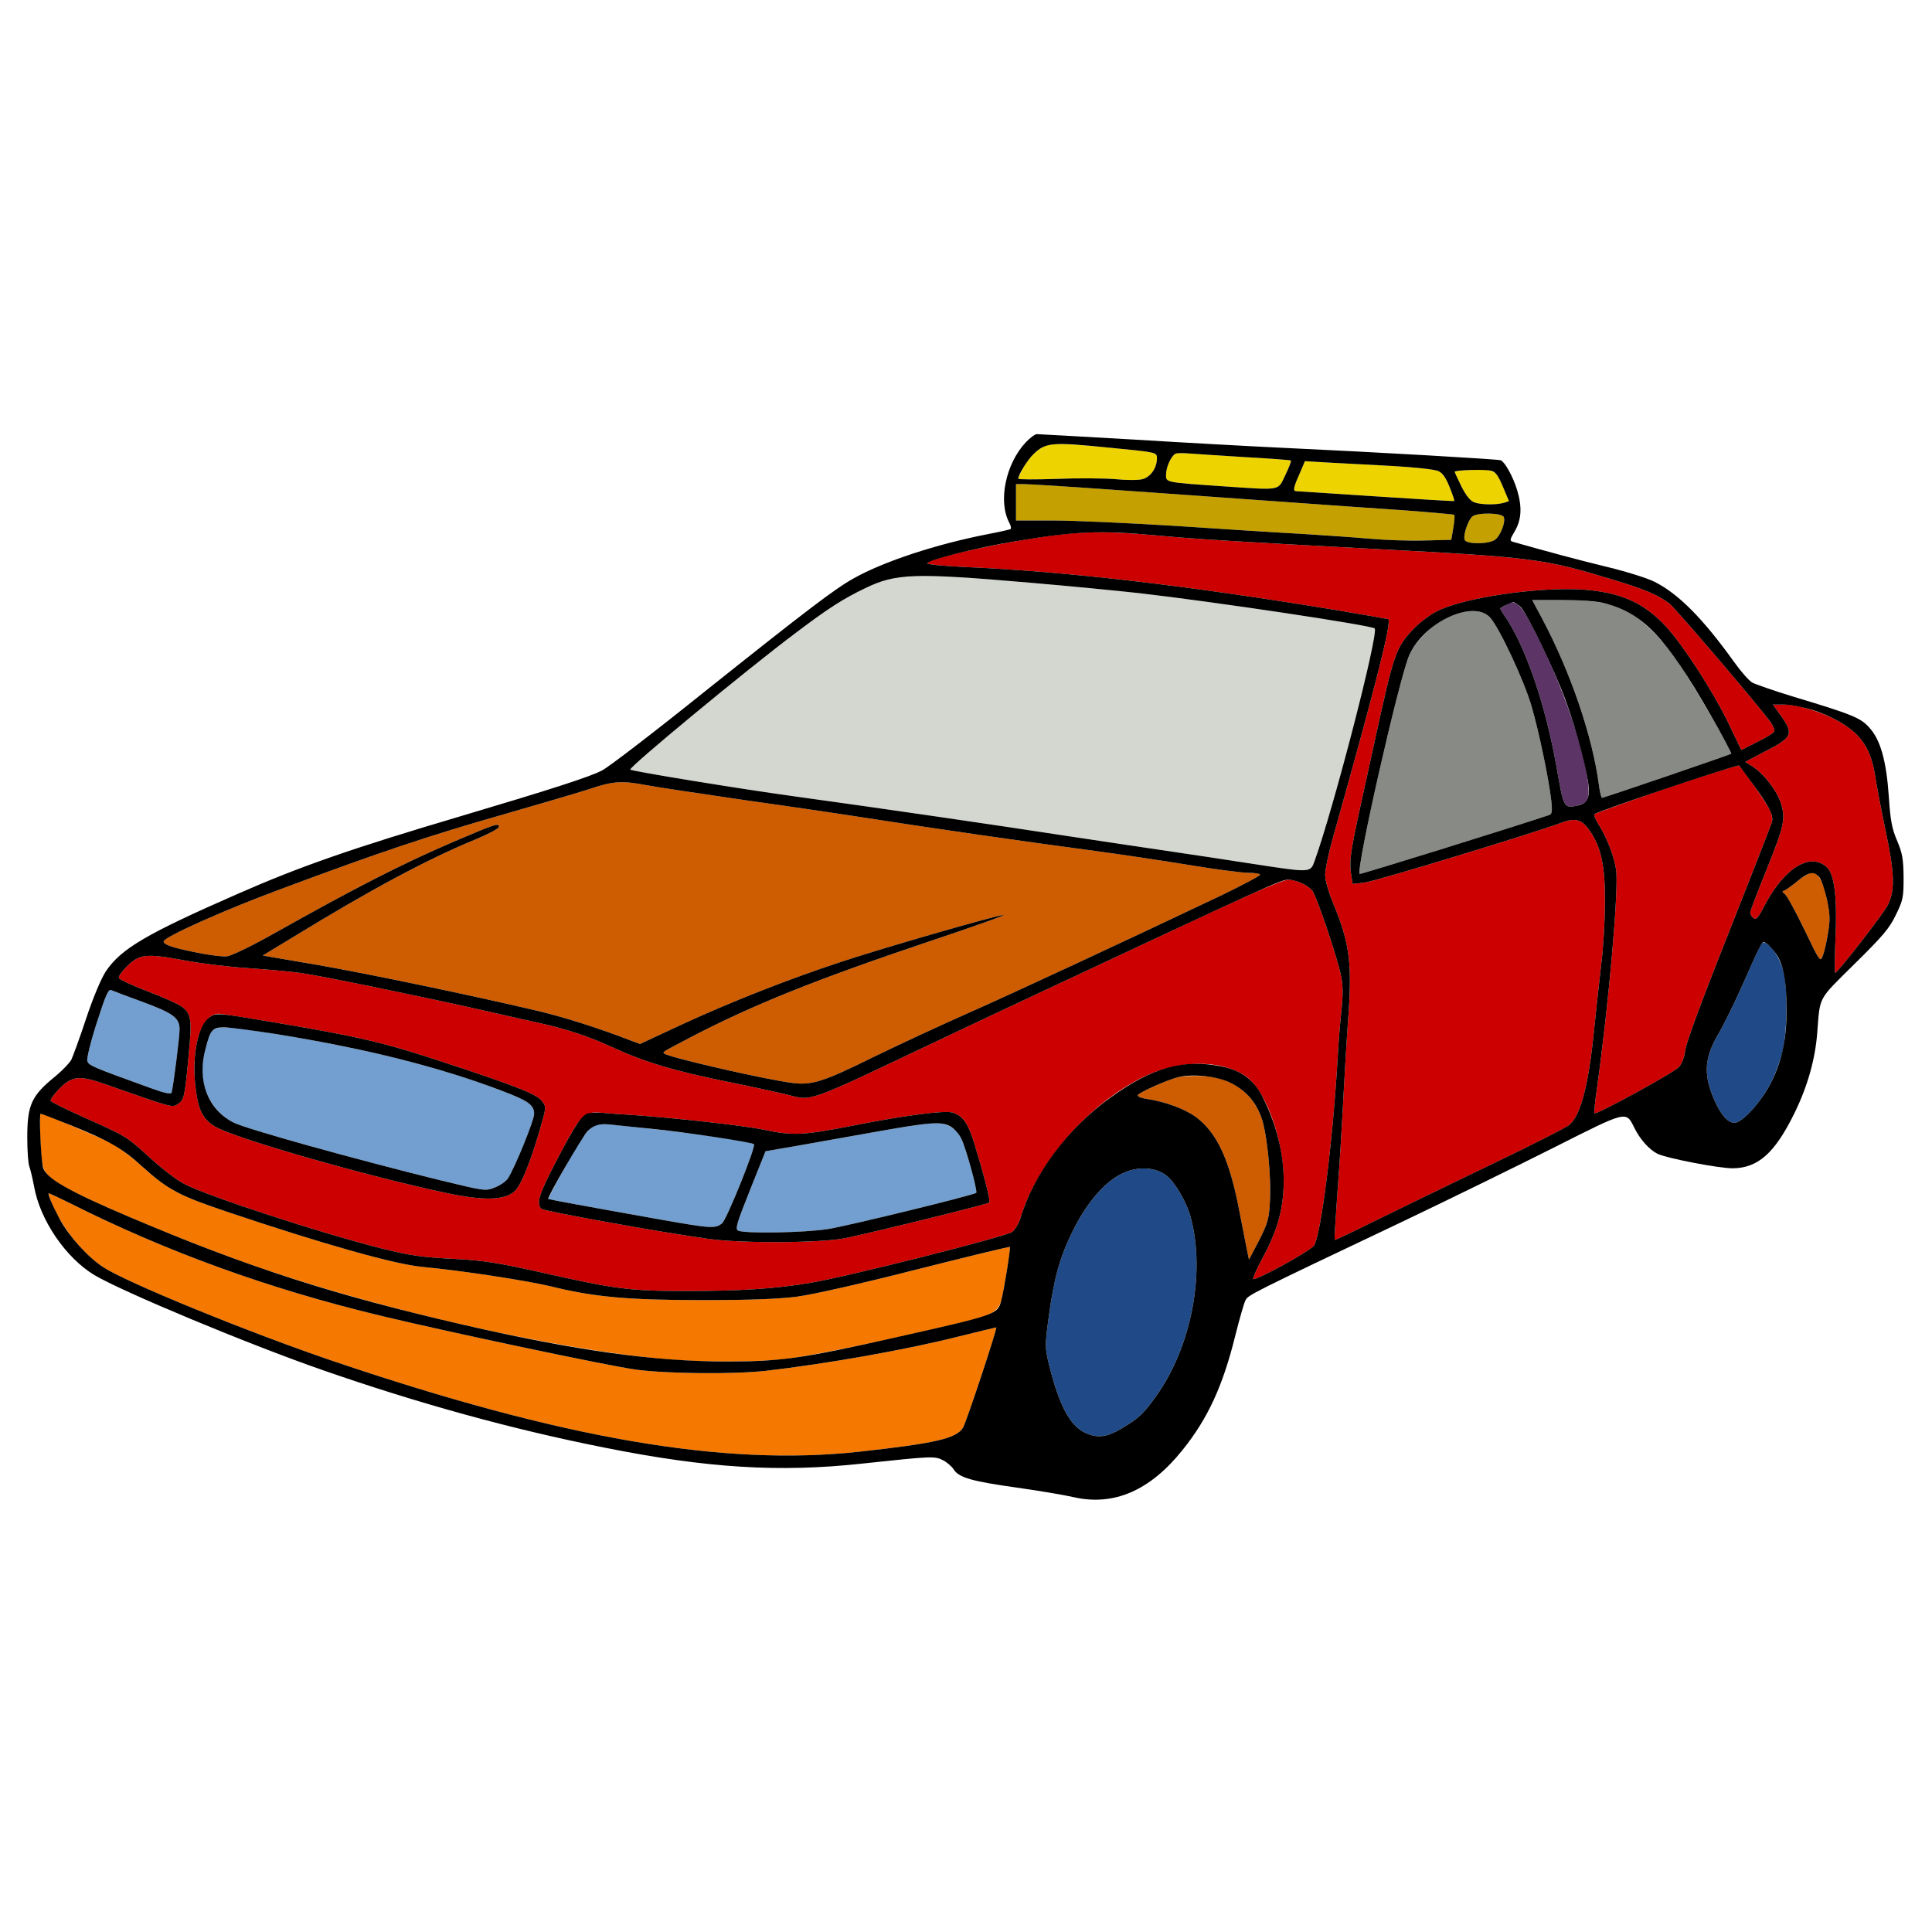 <?xml version="1.0" encoding="utf-8"?>
<!-- Generator: Adobe Illustrator 21.0.0, SVG Export Plug-In . SVG Version: 6.00 Build 0)  -->
<svg version="1.1" baseProfile="tiny"
	 id="svg58" inkscape:version="0.92.2 5c3e80d, 2017-08-06" sodipodi:docname="54.svg" xmlns:cc="http://creativecommons.org/ns#" xmlns:dc="http://purl.org/dc/elements/1.1/" xmlns:inkscape="http://www.inkscape.org/namespaces/inkscape" xmlns:rdf="http://www.w3.org/1999/02/22-rdf-syntax-ns#" xmlns:sodipodi="http://sodipodi.sourceforge.net/DTD/sodipodi-0.dtd" xmlns:svg="http://www.w3.org/2000/svg"
	 xmlns="http://www.w3.org/2000/svg" xmlns:xlink="http://www.w3.org/1999/xlink" x="0px" y="0px" viewBox="0 0 850 850"
	 xml:space="preserve">
<sodipodi:namedview  bordercolor="#666666" borderopacity="1" gridtolerance="10" guidetolerance="10" id="namedview60" inkscape:current-layer="svg58" inkscape:cx="1405.4436" inkscape:cy="642.81315" inkscape:pageopacity="0" inkscape:pageshadow="2" inkscape:window-height="978" inkscape:window-maximized="1" inkscape:window-width="1920" inkscape:window-x="0" inkscape:window-y="1" inkscape:zoom="0.41647059" objecttolerance="10" pagecolor="#ffffff" showgrid="false">
	</sodipodi:namedview>
<g id="g56" transform="translate(0,0) scale(1,1)">
	<path id="path4" fill="none" d="M0,0h425h425v425v425H425H0V425V0z M456.1,191c-2,0-7.8,6.6-10.6,12c-4.3,8.4-4.9,20.6-1.4,27.1
		c0.6,1.1,0.8,2.3,0.6,2.6c-0.3,0.3-4.9,1.3-10.1,2.3c-22.6,4.4-45.8,12-59.1,19.5c-8.4,4.7-21.1,14.4-66,50.2
		c-21.4,17.2-41.5,32.6-44.5,34.2c-5.2,2.8-22.3,8.3-62,20.1c-48,14.2-71,22.2-98.5,34.3c-40.2,17.6-51.2,24.1-57.9,34
		c-2.1,3.2-5.6,11.5-8.7,20.8c-2.8,8.5-5.8,16.6-6.5,18.1c-0.8,1.5-3.9,4.7-7,7.3C13.8,482.1,12,486,12,500.6
		c0,5.7,0.4,11.3,0.9,12.6s1.4,5.2,2.1,8.8c2.6,14.8,13.9,31.3,26.4,38.9c12.2,7.3,67.8,30.5,100.6,41.9
		c42.2,14.7,83.6,26.1,124,34.1c45,9,76.9,11,113.5,7c30.8-3.3,31.7-3.3,35.3-1.5c1.8,0.9,3.9,2.7,4.8,4.1c2.3,3.6,7.9,5.2,27.9,8
		c9.9,1.4,21.1,3.3,24.9,4.2c17.7,4,33.6-2.9,47.9-20.8c11.1-13.8,17.7-28.2,23.1-50c1.9-7.5,3.9-14.7,4.6-15.9
		c1.3-2.3,1.3-2.4,70-35c20.1-9.6,49.7-24.1,65.8-32.2c32.5-16.4,31.5-16.1,35.3-8.5c2.5,5,6.4,9.4,10.1,11.3
		c3.7,1.9,26.9,6.4,33.1,6.4c11.2-0.1,18.6-6.7,27.3-24.5c5.7-11.7,9-23.5,9.9-35c1.3-16.6,0.1-14.2,16.4-30.4
		c12.5-12.3,15.4-15.7,18.2-21.6c3.2-6.5,3.4-7.7,3.4-16.5c-0.1-8.1-0.5-10.5-2.8-16c-2.3-5.3-3-8.9-3.7-19.6
		c-1.1-15.8-3.7-25-8.6-30.3c-3.8-4.3-7.5-5.8-33.4-13.6c-8.5-2.6-16.6-5.4-18.1-6.2c-1.4-0.8-5-4.9-8-9.1
		c-13.7-19.1-24.4-29.9-34.9-35.2c-3.1-1.6-12.4-4.5-20.6-6.5c-12.1-2.9-27.3-7-41.7-11.1c-1.6-0.5-1.5-0.9,0.8-4.8
		c2.9-5,3.2-10.6,1-17.9c-1.8-6-5.4-12.4-7.2-13.2c-1.5-0.5-53.4-3.5-96.3-5.5c-12.9-0.6-42.2-2.2-65-3.6
		C476.2,192.1,456.9,191,456.1,191z"/>
	<path id="path6" fill="#EDD400" d="M488.5,197c20.7,2,20.5,2,20.5,4.7c0,4.1-2.7,8.1-6.3,9.1c-1.7,0.5-7.2,0.5-12.2,0
		c-4.9-0.4-16.5-0.5-25.7-0.1c-9.3,0.3-16.8,0.3-16.8-0.1s0.9-2.3,1.9-4.4c2.2-4.3,6.5-8.6,10.1-10.1
		C462.6,195,470.7,195.2,488.5,197z"/>
	<path id="path8" fill="#EDD400" d="M523,199.5c2.5,0.2,13.5,0.9,24.5,1.6c11,0.6,20.2,1.3,20.4,1.5c0.3,0.3-0.8,3.1-2.4,6.4
		c-3.4,7-1.4,6.7-26.7,5c-26.3-1.8-25.8-1.7-25.8-5.1c0-3.4,2.3-8.4,4.2-9.3C517.9,199.3,520.5,199.3,523,199.5z"/>
	<path id="path10" fill="#EDD400" d="M574.1,202.9l10.2,0.6c5.6,0.3,18.2,1,28.1,1.5c10.3,0.6,18.9,1.5,20.5,2.3
		c1.8,0.8,3.3,3,4.9,7.1c1.3,3.2,2.2,5.9,2,6c-0.2,0.2-15.6-0.8-34.3-2s-34.6-2.3-35.3-2.3c-1.5-0.1-1.1-1.8,2-8.7L574.1,202.9z"/>
	<path id="path12" fill="#EDD400" d="M661.2,214.1l2.7,6.4l-2.2,0.7c-3.4,1-10.3,0.9-13.1-0.2c-1.7-0.6-3.6-3-5.6-6.9
		c-1.6-3.3-3-6.3-3-6.5c0-0.3,3-0.6,6.8-0.8C657.4,206.3,658.1,206.7,661.2,214.1z"/>
	<path id="path14" fill="#C4A000" d="M447,213h3.8c2,0,19.7,1.1,39.2,2.5s51.3,3.6,70.5,5c19.3,1.4,44.9,3.2,57,4
		c12,0.9,22.1,1.8,22.3,2c0.3,0.3,0.1,2.8-0.4,5.7l-0.9,5.3l-12,0.3c-6.6,0.2-17.4-0.2-24-0.8c-6.6-0.6-19.9-1.5-29.5-2.1
		c-9.6-0.5-34.6-2.1-55.5-3.5c-20.9-1.3-45.3-2.4-54.2-2.4H447v-8V213z"/>
	<path id="path16" fill="#C4A000" d="M661.6,227.5c0.9,2.2-1.5,8.3-3.9,10c-2.9,2-12.6,2-13.3,0c-0.8-2,1.5-8.7,3.4-10.3
		C650.1,225.4,660.9,225.6,661.6,227.5z"/>
	<path id="path18" fill="#CC0000" d="M508,235.5c18.5,1.7,34.5,2.7,96.5,6c70.4,3.7,74.8,4.3,105.3,13.6
		c13.9,4.2,19.3,6.5,24.5,10.3c2.6,1.9,38.6,44.1,44.6,52.2c1.3,1.8,2,3.7,1.6,4.3c-0.3,0.7-3.7,2.7-7.5,4.6l-6.9,3.5l-5.9-12.3
		c-6.8-13.9-19.6-33.7-27.1-41.9c-9.7-10.6-20.1-15.2-36.6-16.4c-19.6-1.3-52.4,3.5-64,9.4c-3.4,1.6-8.2,5.3-10.8,8.1
		c-7.7,8.2-8.4,10.3-17.2,50.6c-1.3,6-4,18.4-6,27.4c-4.4,20.3-4.9,23.8-4.1,29.5l0.7,4.5l5.2-0.6c4.7-0.5,73.6-21.5,86.6-26.3
		c6.3-2.4,9.2-1.5,12.8,3.9c4.8,7.1,6.5,15.3,6.4,31.1c0,8-0.7,20.1-1.6,27c-0.8,6.9-2.2,19.7-3.1,28.5
		c-2.4,24.4-5.8,37.7-10.7,42.2c-1.2,1.2-17,9.2-35.2,17.9c-18.1,8.7-40.9,19.8-50.5,24.5c-9.6,4.8-17.6,8.6-17.8,8.4
		c-0.2-0.1,0.4-9.4,1.2-20.6c0.9-11.2,2-29.9,2.6-41.4c0.6-11.6,1.5-26.6,2-33.4c2-25.9,1-34.7-6.4-52.5c-2.1-5.1-3.6-10.3-3.6-12.7
		c0-2.2,1.5-9.5,3.4-16.2c18.8-66.9,25.9-94.8,24.4-96.3c-0.2-0.1-10-1.8-21.8-3.8c-67.3-11.1-119.6-17.2-165.7-19.2
		c-8.4-0.4-15.3-1.1-15.3-1.5c0-2.3,36.3-10.2,59-12.8C478.4,233.8,490.9,233.9,508,235.5z"/>
	<path id="path20" fill="#D3D7CF" d="M415,253.5c11.3,0.4,64,5,86.5,7.5c32.3,3.7,101.9,14.1,103.3,15.5c1.9,1.9-18,78.9-26.4,102.2
		c-1.9,5.3-1.5,5.3-27,1.4c-10.4-1.6-28.6-4.4-40.4-6.1c-11.8-1.7-31.4-4.7-43.5-6.5c-26.5-4.1-81.3-12.1-117-17
		c-24.9-3.4-72.5-11.2-73.2-11.9c-0.6-0.6,18.1-16.5,41.2-35.2c48.5-39.3,62.5-48,79.3-49.5C402.6,253.5,410.3,253.3,415,253.5z"/>
	<path id="path22" fill="#888A85" d="M674.1,264h13.2c13.9,0,21.5,1.3,28.7,5c5.7,2.9,14.8,11.7,21.2,20.6
		c5.7,8.1,25.2,41.3,24.5,42c-0.4,0.4-55.9,19.4-56.9,19.4c-0.3,0-0.9-2.4-1.3-5.3c-2.8-21.6-12.4-49.7-24.9-73.3L674.1,264z"/>
	<path id="path24" fill="#5C3566" d="M677.8,282.8c14.5,29.4,24.8,65.9,19.8,70.1c-0.8,0.7-3,1.5-5,1.8c-4.5,0.7-4.8-0.1-7.6-16.2
		c-4.9-28.3-14-54.7-23.2-67.8c-1.1-1.6-1.9-2.9-1.7-3.1c0.2-0.2,1.3-0.8,2.4-1.4C667.4,263.4,669.2,265.3,677.8,282.8z"/>
	<path id="path26" fill="#888A85" d="M655.6,271.7c4,4.4,15.1,28,18.3,39.3c3.2,11.1,7.5,31.6,8.6,41.3c0.5,4.3,0.3,5.8-0.7,6.2
		c-17,5.7-83.3,26.3-83.6,26c-1.8-1.7,17.4-86.2,21.8-96.2c2.7-6.1,9.4-12.8,16.3-16.3C644.5,267.9,652,267.8,655.6,271.7z"/>
	<path id="path28" fill="#CC0000" d="M780,310h5c7.2,0,20,4.4,27.2,9.4c7.7,5.2,11.2,11.5,12.9,22.6c0.6,4.1,2.7,14.9,4.6,24
		c3.8,18,4.1,25.7,0.9,32.1c-1.7,3.6-22.1,29.9-23.2,29.9c-0.3,0-0.2-6.4,0.1-14.3c0.9-18.8-0.4-29.4-4-32.4
		c-7.3-6.3-18.5,0.7-27,16.8c-3,5.8-3.9,6.8-5.1,5.8c-0.8-0.6-1.4-1.7-1.4-2.4c0-0.6,3.1-8.8,6.9-18.1c8.1-20.2,8.7-22.8,6.7-29.8
		c-1.7-5.6-7.8-13.5-12.9-16.6l-2.9-1.8l9.3-4.9c11.4-5.8,12.1-7.5,6.5-15.3L780,310z"/>
	<path id="path30" fill="#CC0000" d="M765.1,336.8c2,2.1,11.9,16.2,13.3,19.1c1.1,1.9,1.5,4.3,1.2,5.7c-0.4,1.4-8.9,23.2-19,48.7
		c-11.2,28.1-18.7,48.3-19.1,51.5c-0.4,3.3-1.5,6.2-2.9,7.7c-2.1,2.4-36.3,21.1-37.1,20.3c-0.2-0.2,0.2-4.9,1-10.3
		c5.4-38.6,9.8-89.1,8.5-97c-1-6.1-4.1-14.1-7.6-19.6c-1.4-2.2-2.3-4.4-1.9-4.7c0.4-0.4,14.7-5.5,31.8-11.4
		C750.5,341,764.8,336.5,765.1,336.8z"/>
	<path id="path32" fill="#CE5C00" d="M284.7,345.5c4.3,0.8,23.6,3.7,42.8,6.5c19.3,2.7,43.8,6.3,54.5,8c26.9,4.2,69,10.3,97,14
		c12.9,1.7,32.9,4.7,44.4,6.6c11.5,1.9,23.1,3.4,25.7,3.4s5,0.3,5.3,0.8c0.2,0.4-7.5,4.5-17.2,9.2c-42.1,20-91.3,42.9-111.2,51.7
		c-11.8,5.2-30.5,13.9-41.6,19.3c-21.8,10.8-27.1,12.5-35.4,11.5c-11.7-1.4-55.2-11.4-56.8-13c-0.7-0.7-1-0.5,10.8-6.7
		c27.5-14.4,55.5-25.7,105.5-42.5c20.4-6.8,35.2-12.1,33-11.8c-5.6,0.9-52.8,14.5-71.5,20.7c-22.8,7.5-48,17.4-69.5,27.3l-18.9,8.8
		l-4.6-1.7c-13.1-5.1-28.6-10-39.4-12.6c-27.3-6.5-74.5-16.4-97.5-20.4l-24.5-4.2l14-8.5c34-20.8,58.7-34,79.4-42.5
		c5.8-2.4,10.5-4.9,10.5-5.6c0-1.8-1.1-1.5-19.4,6.3c-22.9,9.8-44,20.6-80.1,40.9c-9.1,5.1-18.1,9.5-20,9.7
		c-1.9,0.3-8.2-0.5-13.9-1.7c-10.4-2.1-14.1-3.4-14.1-4.8c0-1.9,26.8-13.9,52-23.2c43.1-16.1,65-23.4,96.9-32.5
		c16.3-4.7,33.7-9.8,38.6-11.4C269.8,343.6,273.7,343.4,284.7,345.5z"/>
	<path id="path34" fill="#CE5C00" d="M797,384c3,0,5.1,3.6,6.8,11.8c1.4,6.8,1.4,9.1,0.4,15c-0.6,3.8-1.6,8.2-2.3,9.8
		c-1,2.8-1.3,2.5-8-11.5c-3.8-7.9-7.7-15-8.6-15.7c-1-0.7-1.3-1.4-0.8-1.4c0.6,0,3.2-1.8,5.9-4C793,385.8,796,384,797,384z"/>
	<path id="path36" fill="#CC0000" d="M566.8,387c3.1,0,8.3,2.3,10.4,4.6c1.9,2.2,11,29,12.8,37.7c0.9,4.3,0.9,8.5,0.1,16
		c-0.6,5.6-1.3,14.7-1.6,20.2c-2,35.9-7.4,78.4-10.4,82.5c-1.8,2.5-25.8,15.7-26.8,14.7c-0.2-0.3,1.5-4.3,4-8.9
		c5.9-10.8,8.6-19.3,9.3-29.2c1.5-19.3-6.8-44.5-16.7-51.2c-11-7.4-29.8-7.1-45.2,0.6c-24.3,12.1-46.6,37.8-53.8,62.1
		c-0.7,2.2-2.3,4.9-3.6,5.9c-2.5,2-73.3,19.9-88.8,22.4c-15.2,2.6-31,3.6-54,3.6c-25.6,0-31.6-0.8-64-8.1c-19.2-4.3-25.5-5.3-38-6
		c-15.7-0.8-20-1.5-33.7-4.9c-26.7-6.8-76.2-23-85.7-28.1c-3.4-1.7-10.2-7-15.2-11.6c-10.3-9.4-10.2-9.3-29.4-17.9
		c-7.6-3.4-14.1-6.6-14.2-7.1c-0.2-0.6,1.4-2.8,3.6-5.1c5.7-5.9,9-6.2,20.4-2.2c30.2,10.6,29.4,10.4,32,8.7c2.7-1.8,3-2.8,4.8-22.5
		c1.4-14.5,1-17.3-3.1-20.3c-1.4-1.1-8.1-4.1-14.9-6.7c-6.9-2.6-12.6-5.3-12.8-5.9c-0.3-0.7,1.4-3,3.5-5.1c5.5-5.5,8.7-5.8,25.2-2.7
		c7.4,1.4,20.5,3,29,3.5c8.5,0.6,18.7,1.5,22.5,2.1c8.7,1.2,49.5,9.6,76,15.5c11,2.5,23.8,5.4,28.5,6.4c13.2,3,21.6,5.8,33,11
		c14,6.4,26.4,10.1,50.4,15c11,2.2,22.7,4.8,26,5.6c10.9,2.9,7.8,4,66.1-23.7c16.5-7.8,37.4-17.7,46.5-21.9c63.9-30,81-38,92.5-43.1
		C558.7,389.7,565.5,387,566.8,387z M96.3,446c-7.5,0-12.2,13.9-10.4,31.2c1.1,10.8,3.1,15.1,8.8,18.5c8.9,5.2,66.4,21.7,101.8,29.2
		c16.7,3.5,25.6,3.2,30-0.9c2.8-2.6,6.9-12.8,11.1-27.3c2.8-9.7,2.8-9.7,0.8-12.3c-2.1-2.9-10.9-6.4-40.9-16.3
		c-28.6-9.5-39.2-12-78.7-18.6C107.5,447.6,97.3,446,96.3,446z M265,489.6c-8.4-0.7-9.3,0.2-20.4,21.5c-7.6,14.5-8.8,18.6-6.3,20.8
		c1.3,1,53.7,10.5,73.7,13.2c14.8,2,49.6,1.8,60-0.4c14-2.9,62.4-14.9,63.2-15.6c0.7-0.6-2-11.1-6.6-26.2c-2.7-8.7-5-12-9.4-13.4
		c-3.6-1.1-21.6,1.3-43.3,5.6c-22.4,4.4-26.9,4.7-40,1.9c-9.2-1.9-40.3-5.3-58.4-6.5C272.6,490.2,266.9,489.8,265,489.6z"/>
	<path id="path38" fill="#729FCF" d="M121.8,455c39.6,6.4,71.6,14.5,99,24.9c11.6,4.4,14.2,6.2,14.2,10.2c0,2.8-8.5,23.7-11.5,28.3
		c-0.9,1.4-3.6,3.2-5.9,4.1c-4.1,1.6-4.4,1.5-24.6-3.4c-37.3-9.2-84.7-22.4-90.2-25.2c-8.5-4.3-13.8-13.2-13.8-22.8
		c0-4.9,1.9-13.3,3.9-16.9C94.5,451.2,98.9,451.3,121.8,455z"/>
	<path id="path40" fill="#729FCF" d="M268,494.7c29.3,2.8,62.3,7.3,63.7,8.7c1,1-12,33.2-14,34.8c-3,2.4-4.8,2.3-26.9-1.6
		c-33.2-5.9-49.3-8.9-49.6-9.1c-0.1-0.1,3.1-6.2,7.2-13.6c7.8-14.2,11.2-18.6,14.8-19.1C264.5,494.6,266.6,494.6,268,494.7z"/>
	<path id="path42" fill="#729FCF" d="M410.8,494.1c5.7-0.1,9.8,2.1,12.1,6.8c2,3.8,7.3,23.2,6.6,23.9c-1,1-56.3,14.5-65,15.9
		c-10.7,1.7-37.2,2.1-39.8,0.7c-1.3-0.8-0.5-3.4,5.3-17.9l6.8-17l12.8-2.2c7.1-1.3,22.8-4,34.9-6.2S408.4,494.1,410.8,494.1z"/>
	<path id="path44" fill="#204A87" d="M777.2,415.1c3,1.6,6.7,8.1,7.8,13.8c1.5,7.8,1.2,24.5-0.5,32.6c-0.8,3.8-3.1,10.3-5.1,14.4
		c-4.2,8.5-12.8,18.1-16.3,18.1c-3.2,0-6.6-4.2-9.7-12c-3.9-10.1-3.3-17,2.5-26.9c2.4-4.1,7.2-13.8,10.6-21.5
		c3.4-7.8,6.8-15.3,7.5-16.8C775.1,414.6,775.6,414.3,777.2,415.1z"/>
	<path id="path46" fill="#729FCF" d="M48.9,435.6c0.9,0.4,7,2.7,13.6,5.1c13.8,5.1,16.5,7.1,16.5,12.2c0,3.5-2.8,25.4-3.5,27.8
		c-0.3,0.8-2.9,0.3-8.7-1.8c-26.6-9.6-27.7-10.1-28.4-12.1c-0.3-1.1,1.4-8.2,4.2-16.9C46.5,437.7,47.7,435.1,48.9,435.6z"/>
	<path id="path48" fill="#CE5C00" d="M528.7,473.4c12.8,0.5,22,6.9,26.2,18.1c2.5,6.6,4.5,26.5,3.8,37.3c-0.4,7.6-1,9.5-4.8,17
		l-4.4,8.4l-0.7-3.3c-0.4-1.9-1.9-9.7-3.4-17.4c-4.4-23.3-9.9-35.1-19.3-42.1c-4.8-3.5-13.4-6.7-21.4-7.9c-2.7-0.4-4.4-1.1-4.1-1.7
		c0.8-1.3,12.8-6.6,17.4-7.8C519.9,473.5,524.7,473.2,528.7,473.4z"/>
	<path id="path50" fill="#F57900" d="M17.9,490c1.4,0,25.6,10.2,31,13c3.3,1.8,9.6,6.5,14.1,10.6c11,9.9,16,12.5,36.8,19.5
		c42.1,14.2,74.4,23.3,86.2,24.3c17,1.6,45.3,5.9,56.6,8.6c19,4.7,34,6,67.1,6c20.4,0,32.7-0.5,40.8-1.5c6.9-0.9,28.2-5.7,52.5-11.9
		c22.5-5.7,41.1-10.2,41.3-10c0.4,0.4-2.5,18.6-3.8,23.6c-1.2,4.7-4.4,6.5-15.9,9.3c-40.5,9.5-67.3,15-80.1,16.5
		c-11.7,1.3-37.9,1.3-52.5-0.1c-47-4.2-120.8-20.8-175.5-39.4c-30.8-10.4-80.6-31.2-90.5-37.8c-7.4-4.9-7.6-5.3-8.3-20.5
		C17.5,494.6,17.6,490,17.9,490z"/>
	<path id="path52" fill="#204A87" d="M513.2,517.2c3.7,2.8,9,11.9,10.7,18.5c6.5,24.4,0.2,57.1-15.3,78.6c-5.4,7.6-7.5,9.6-15,14.1
		c-6.7,4-10.9,4.5-16.3,1.9c-6.6-3.1-11.3-12.1-15.6-29.2c-2-8.2-2-8.8-0.4-21c2.3-17.4,4.9-26.9,10.7-38.6
		c5.9-12,13.7-21.2,21.3-25C500.2,513,508.1,513.3,513.2,517.2z"/>
	<path id="path54" fill="#F57900" d="M21.5,525c0.3,0,4.2,1.9,8.8,4.1c43,21.7,88.2,38,137.3,49.8c31.7,7.6,100.5,22.1,112.3,23.7
		c14,1.8,42.5,2.1,57.1,0.5c26.7-3.1,61.6-9.2,85.2-15.2c8.6-2.1,15.9-3.9,16.1-3.9c0.7,0-13.2,41.8-14.6,44.1
		c-2.9,4.8-12.2,6.9-45.7,10.6c-59.6,6.5-130.5-5.7-231.5-39.9c-36-12.2-90.1-34.2-100.9-41.2c-9.3-6-19.2-18.5-23.5-29.9
		C21.5,526.2,21.3,525,21.5,525z"/>
	<path d="M456.1,191c0.8,0,20.1,1.1,42.9,2.4c22.8,1.4,52.1,3,65,3.6c42.9,2,94.8,5,96.3,5.5c1.8,0.8,5.4,7.2,7.2,13.2
		c2.2,7.3,1.9,12.9-1,17.9c-2.3,3.9-2.4,4.3-0.8,4.8c14.4,4.1,29.6,8.2,41.7,11.1c8.2,2,17.5,4.9,20.6,6.5
		c10.5,5.3,21.2,16.1,34.9,35.2c3,4.2,6.6,8.3,8,9.1c1.5,0.8,9.6,3.6,18.1,6.2c25.9,7.8,29.6,9.3,33.4,13.6
		c4.9,5.3,7.5,14.5,8.6,30.3c0.7,10.7,1.4,14.3,3.7,19.6c2.3,5.5,2.7,7.9,2.8,16c0,8.8-0.2,10-3.4,16.5c-2.8,5.9-5.7,9.3-18.2,21.6
		c-16.3,16.2-15.1,13.8-16.4,30.4c-0.9,11.5-4.2,23.3-9.9,35c-8.7,17.8-16.1,24.4-27.3,24.5c-6.2,0-29.4-4.5-33.1-6.4
		c-3.7-1.9-7.6-6.3-10.1-11.3c-3.8-7.6-2.8-7.9-35.3,8.5c-16.1,8.1-45.7,22.6-65.8,32.2c-68.7,32.6-68.7,32.7-70,35
		c-0.7,1.2-2.7,8.4-4.6,15.9c-5.4,21.8-12,36.2-23.1,50c-14.3,17.9-30.2,24.8-47.9,20.8c-3.8-0.9-15-2.8-24.9-4.2
		c-20-2.8-25.6-4.4-27.9-8c-0.9-1.4-3-3.2-4.8-4.1c-3.6-1.8-4.5-1.8-35.3,1.5c-36.6,4-68.5,2-113.5-7c-40.4-8-81.8-19.4-124-34.1
		c-32.8-11.4-88.4-34.6-100.6-41.9C28.9,553.3,17.6,536.8,15,522c-0.7-3.6-1.6-7.5-2.1-8.8s-0.9-6.9-0.9-12.6
		c0-14.6,1.8-18.5,12.4-27.1c3.1-2.6,6.2-5.8,7-7.3c0.7-1.5,3.7-9.6,6.5-18.1c3.1-9.3,6.6-17.6,8.7-20.8c6.7-9.9,17.7-16.4,57.9-34
		C132,381.2,155,373.2,203,359c39.7-11.8,56.8-17.3,62-20.1c3-1.6,23.1-17,44.5-34.2c44.9-35.8,57.6-45.5,66-50.2
		c13.3-7.5,36.5-15.1,59.1-19.5c5.2-1,9.8-2,10.1-2.3c0.2-0.3,0-1.5-0.6-2.6c-5.1-9.4-1.7-26,7.2-35.5
		C453.2,192.6,455.4,191,456.1,191z M454.7,199.8c-2.6,2.4-6.7,9.1-6.7,10.8c0,0.4,7.5,0.4,16.8,0.1c9.2-0.4,20.8-0.3,25.7,0.1
		c5,0.5,10.5,0.5,12.2,0c3.6-1,6.3-5,6.3-9.1c0-2.7,0.2-2.7-20.5-4.7C462.6,194.4,460.1,194.6,454.7,199.8z M523,199.5
		c-2.5-0.2-5.1-0.2-5.8,0.1c-1.9,0.9-4.2,5.9-4.2,9.3c0,3.4-0.5,3.3,25.8,5.1c25.3,1.7,23.3,2,26.7-5c1.6-3.3,2.7-6.1,2.4-6.4
		c-0.2-0.2-9.4-0.9-20.4-1.5C536.5,200.4,525.5,199.7,523,199.5z M584.3,203.5l-10.2-0.6l-1.9,4.5c-3.1,6.9-3.5,8.6-2,8.7
		c0.7,0,16.6,1.1,35.3,2.3s34.1,2.2,34.3,2c0.2-0.1-0.7-2.8-2-6c-1.6-4.1-3.1-6.3-4.9-7.1c-1.6-0.8-10.2-1.7-20.5-2.3
		C602.5,204.5,589.9,203.8,584.3,203.5z M656,207.1c-2.8-0.7-16-0.3-16,0.5c0,0.2,1.4,3.2,3,6.5c2,3.9,3.9,6.3,5.6,6.9
		c2.8,1.1,9.7,1.2,13.1,0.2l2.2-0.7l-2.7-6.4C659.1,209.1,657.9,207.5,656,207.1z M450.8,213H447v8v8h16.3c8.9,0,33.3,1.1,54.2,2.4
		c20.9,1.4,45.9,3,55.5,3.5c9.6,0.6,22.9,1.5,29.5,2.1c6.6,0.6,17.4,1,24,0.8l12-0.3l0.9-5.3c0.5-2.9,0.7-5.4,0.4-5.7
		c-0.2-0.2-10.3-1.1-22.3-2c-12.1-0.8-37.7-2.6-57-4c-19.2-1.4-51-3.6-70.5-5S452.8,213,450.8,213z M647.8,227.2
		c-1.9,1.6-4.2,8.3-3.4,10.3c0.7,2,10.4,2,13.3,0c2.4-1.7,4.8-7.8,3.9-10C660.9,225.6,650.1,225.4,647.8,227.2z M447,238.1
		c-17.5,2.9-39,8.3-39,9.8c0,0.4,6.9,1.1,15.3,1.5c46.1,2,98.4,8.1,165.7,19.2c11.8,2,21.6,3.7,21.8,3.8c1.5,1.5-5.6,29.4-24.4,96.3
		c-1.9,6.7-3.4,14-3.4,16.2c0,2.4,1.5,7.6,3.6,12.7c7.4,17.8,8.4,26.6,6.4,52.5c-0.5,6.8-1.4,21.8-2,33.4
		c-0.6,11.5-1.7,30.2-2.6,41.4c-0.8,11.2-1.4,20.5-1.2,20.6c0.2,0.2,8.2-3.6,17.8-8.4c9.6-4.7,32.4-15.8,50.5-24.5
		c18.2-8.7,34-16.7,35.2-17.9c4.9-4.5,8.3-17.8,10.7-42.2c0.9-8.8,2.3-21.6,3.1-28.5c0.9-6.9,1.6-19,1.6-27
		c0.1-15.8-1.6-24-6.4-31.1c-3.6-5.4-6.5-6.3-12.8-3.9c-13,4.8-81.9,25.8-86.6,26.3l-5.2,0.6l-0.7-4.5c-0.8-5.7-0.3-9.2,4.1-29.5
		c2-9,4.7-21.4,6-27.4c8.8-40.3,9.5-42.4,17.2-50.6c2.6-2.8,7.4-6.5,10.8-8.1c11.6-5.9,44.4-10.7,64-9.4
		c16.5,1.2,26.9,5.8,36.6,16.4c7.5,8.2,20.3,28,27.1,41.9l5.9,12.3l6.9-3.5c3.8-1.9,7.2-3.9,7.5-4.6c0.4-0.6-0.3-2.5-1.6-4.3
		c-6-8.1-42-50.3-44.6-52.2c-5.2-3.8-10.6-6.1-24.5-10.3c-30.5-9.3-34.9-9.9-105.3-13.6c-62-3.3-78-4.3-96.5-6
		C483.9,233.3,473.1,233.7,447,238.1z M380.6,258.8c-9.4,4.5-16.2,8.8-31.1,20.1c-21.3,16-73.1,58.8-72.2,59.7
		c0.7,0.7,48.3,8.5,73.2,11.9c35.7,4.9,90.5,12.9,117,17c12.1,1.8,31.7,4.8,43.5,6.5c11.8,1.7,30,4.5,40.4,6.1
		c25.5,3.9,25.1,3.9,27-1.4c8.4-23.3,28.3-100.3,26.4-102.2c-1.4-1.4-71-11.8-103.3-15.5c-9.9-1.1-31.5-3.2-48-4.6
		C402.6,252,394.2,252.2,380.6,258.8z M687.3,264h-13.2l4.5,8.4c12.5,23.6,22.1,51.7,24.9,73.3c0.4,2.9,1,5.3,1.3,5.3
		c1,0,56.5-19,56.9-19.4c0.2-0.2-3.9-8-9.2-17.2c-19.3-33.7-29.6-44.6-46.2-48.9C702.6,264.5,695.9,264,687.3,264z M665.8,265
		c-1.1,0.1-4.4,1.6-5.7,2.6c-0.2,0.2,0.6,1.5,1.7,3.1c9.2,13.1,18.3,39.5,23.2,67.8c2.8,16.1,3.1,16.9,7.6,16.2
		c5.1-0.8,6.4-2.3,6.4-7.2c0-5.8-5.1-25.6-10.2-39.4c-4.7-13-16.9-38.2-19.8-41.1C667.9,265.9,666.4,265,665.8,265z M620,288.3
		c-4.4,10-23.6,94.5-21.8,96.2c0.3,0.3,66.6-20.3,83.6-26c1-0.4,1.2-1.9,0.7-6.2c-1.1-9.7-5.4-30.2-8.6-41.3
		c-3.2-11.3-14.3-34.9-18.3-39.3C648.1,263.6,626.4,273.8,620,288.3z M785,310h-5l3.6,5c5.6,7.8,4.9,9.5-6.5,15.3l-9.3,4.9l2.9,1.8
		c5.1,3.1,11.2,11,12.9,16.6c2,7,1.4,9.6-6.7,29.8c-3.8,9.3-6.9,17.5-6.9,18.1c0,0.7,0.6,1.8,1.4,2.4c1.2,1,2.1,0,5.1-5.8
		c8.5-16.1,19.7-23.1,27-16.8c3.6,3,4.9,13.6,4,32.4c-0.3,7.9-0.4,14.3-0.1,14.3c1.1,0,21.5-26.3,23.2-29.9
		c3.2-6.4,2.9-14.1-0.9-32.1c-1.9-9.1-4-19.9-4.6-24c-1.7-11.1-5.2-17.4-12.9-22.6c-3.5-2.5-9.6-5.4-14.3-6.9
		C793.5,311.1,787.7,310,785,310z M765.1,336.8c-0.6-0.6-62.3,20.1-63.6,21.4c-0.4,0.3,0.5,2.5,1.9,4.7c3.5,5.5,6.6,13.5,7.6,19.6
		c1.3,7.9-3.1,58.4-8.5,97c-0.8,5.4-1.2,10.1-1,10.3c0.8,0.8,35-17.9,37.1-20.3c1.4-1.5,2.5-4.4,2.9-7.7c0.4-3.2,7.9-23.4,19.1-51.5
		c10.1-25.5,18.6-47.3,19-48.7c0.7-3-1.2-6.8-8.4-16.6C768.2,340.9,765.5,337.2,765.1,336.8z M259.5,347.1
		c-4.9,1.6-22.3,6.7-38.6,11.4c-31.9,9.1-53.8,16.4-96.9,32.5c-25.2,9.3-52,21.3-52,23.2c0,1.4,3.7,2.7,14.1,4.8
		c5.7,1.2,12,2,13.9,1.7c1.9-0.2,10.9-4.6,20-9.7c36.1-20.3,57.2-31.1,80.1-40.9c18.3-7.8,19.4-8.1,19.4-6.3c0,0.7-4.7,3.2-10.5,5.6
		c-20.7,8.5-45.4,21.7-79.4,42.5l-14,8.5l24.5,4.2c23,4,70.2,13.9,97.5,20.4c10.8,2.6,26.3,7.5,39.4,12.6l4.6,1.7l18.9-8.8
		c21.5-9.9,46.7-19.8,69.5-27.3c18.7-6.2,65.9-19.8,71.5-20.7c2.2-0.3-12.6,5-33,11.8c-50,16.8-78,28.1-105.5,42.5
		c-11.8,6.2-11.5,6-10.8,6.7c1.6,1.6,45.1,11.6,56.8,13c8.3,1,13.6-0.7,35.4-11.5c11.1-5.4,29.8-14.1,41.6-19.3
		c19.9-8.8,69.1-31.7,111.2-51.7c9.7-4.7,17.4-8.8,17.2-9.2c-0.3-0.5-2.7-0.8-5.3-0.8s-14.2-1.5-25.7-3.4
		c-11.5-1.9-31.5-4.9-44.4-6.6c-28-3.7-70.1-9.8-97-14c-10.7-1.7-35.2-5.3-54.5-8c-19.2-2.8-38.5-5.7-42.8-6.5
		C273.7,343.4,269.8,343.6,259.5,347.1z M790.4,388c-2.7,2.2-5.3,4-5.9,4c-0.5,0-0.2,0.7,0.8,1.4c0.9,0.7,4.8,7.8,8.6,15.7
		c6.7,14,7,14.3,8,11.5c0.7-1.6,1.7-6,2.3-9.8c1-5.9,1-8.2-0.4-15c-1-4.4-2.5-8.9-3.4-9.9C797.9,383.1,795.8,383.5,790.4,388z
		 M566.8,387c-3.2,0-11.2,3.7-107.8,49c-9.1,4.2-30,14.1-46.5,21.9c-58.3,27.7-55.2,26.6-66.1,23.7c-3.3-0.8-15-3.4-26-5.6
		c-24-4.9-36.4-8.6-50.4-15c-11.4-5.2-19.8-8-33-11c-4.7-1-17.5-3.9-28.5-6.4c-26.5-5.9-67.3-14.3-76-15.5c-3.8-0.6-14-1.5-22.5-2.1
		c-8.5-0.5-21.6-2.1-29-3.5c-16.5-3.1-19.7-2.8-25.2,2.7c-2.1,2.1-3.8,4.4-3.5,5.1c0.2,0.6,5.9,3.3,12.8,5.9
		c6.8,2.6,13.5,5.6,14.9,6.7c4.1,3,4.5,5.8,3.1,20.3c-1.8,19.7-2.1,20.7-4.8,22.5c-2.6,1.7-1.8,1.9-32-8.7
		c-11.4-4-14.7-3.7-20.4,2.2c-2.2,2.3-3.8,4.5-3.6,5.1c0.1,0.5,6.6,3.7,14.2,7.1c19.2,8.6,19.1,8.5,29.4,17.9
		c5,4.6,11.8,9.9,15.2,11.6c9.5,5.1,59,21.3,85.7,28.1c13.7,3.4,18,4.1,33.7,4.9c12.5,0.7,18.8,1.7,38,6c32.4,7.3,38.4,8.1,64,8.1
		c23,0,38.8-1,54-3.6c15.5-2.5,86.3-20.4,88.8-22.4c1.3-1,2.9-3.7,3.6-5.9c5.8-19.6,20.8-39.7,39.9-53.4
		c18.2-13.1,31.9-16.9,48.7-13.5c8.6,1.7,14.3,6,18.1,13.6c6.9,13.7,10,28.4,9,41.8c-0.7,9.9-3.4,18.4-9.3,29.2
		c-2.5,4.6-4.2,8.6-4,8.9c1,1,25-12.2,26.8-14.7c3-4.1,8.4-46.6,10.4-82.5c0.3-5.5,1-14.6,1.6-20.2c0.8-7.5,0.8-11.7-0.1-16
		c-1.8-8.7-10.9-35.5-12.8-37.7c-0.9-1-3.1-2.5-4.9-3.2C570.5,387.6,568,387,566.8,387z M777.2,415.1c-2.2-1.2-1.3-2.6-10.7,18.5
		c-3.4,7.7-8.2,17.4-10.6,21.5c-5.8,9.9-6.4,16.8-2.5,26.9c3.1,7.8,6.5,12,9.7,12c3.5,0,12.1-9.6,16.3-18.1
		c4.6-9.4,6.6-18.7,6.6-31.5c0-12.6-1.3-19.8-4.5-24.6C780.1,417.8,778.2,415.6,777.2,415.1z M48.9,435.6c-1.2-0.5-2.4,2.1-6.3,14.3
		c-2.8,8.7-4.5,15.8-4.2,16.9c0.7,2,1.8,2.5,28.4,12.1c5.8,2.1,8.4,2.6,8.7,1.8c0.7-2.4,3.5-24.3,3.5-27.8c0-5.1-2.7-7.1-16.5-12.2
		C55.9,438.3,49.8,436,48.9,435.6z M518,474c-4.6,1.2-16.6,6.5-17.4,7.8c-0.3,0.6,1.4,1.3,4.1,1.7c8,1.2,16.6,4.4,21.4,7.9
		c9.4,7,14.9,18.8,19.3,42.1c1.5,7.7,3,15.5,3.4,17.4l0.7,3.3l4.4-8.4c3.8-7.5,4.4-9.4,4.8-17c0.7-10.8-1.3-30.7-3.8-37.3
		c-2.6-7-7-11.9-13.5-15.1C535.3,473.4,524.5,472.3,518,474z M17.9,490c-0.8,0,0.1,19.5,1,23.5c1.1,4.7,10.7,10.3,38,21.9
		c52.2,22.2,89.9,34.3,147.6,47.6c49,11.2,83.3,16,115,16c24.2,0,33.3-1.3,74.6-10.6c44.5-10,44.8-10.1,46.4-16.2
		c1.3-5,4.2-23.2,3.8-23.6c-0.2-0.2-18.8,4.3-41.3,10c-24.3,6.2-45.6,11-52.5,11.9c-8.1,1-20.4,1.5-40.8,1.5
		c-33.1,0-48.1-1.3-67.1-6c-11.3-2.7-39.6-7-56.6-8.6c-11.8-1-44.1-10.1-86.2-24.3c-20.8-7-25.8-9.6-36.8-19.5
		c-9.2-8.4-14.9-11.7-32.3-18.7C24,492.2,18.2,490,17.9,490z M493.3,516.5c-7.6,3.8-15.4,13-21.3,25c-5.8,11.7-8.4,21.2-10.7,38.6
		c-1.6,12.2-1.6,12.8,0.4,21c4.3,17.1,9,26.1,15.6,29.2c5.4,2.6,9.6,2.1,16.3-1.9c7.5-4.5,9.6-6.5,15-14.1
		c15.5-21.5,21.8-54.2,15.3-78.6c-1.7-6.6-7-15.7-10.7-18.5C508.1,513.3,500.2,513,493.3,516.5z M21.5,525c-0.7,0,1.3,4.8,4.8,11.4
		c4,7.4,12.5,16.9,19.3,21.2c10.8,7,64.9,29,100.9,41.2c101,34.2,171.9,46.4,231.5,39.9c33.5-3.7,42.8-5.8,45.7-10.6
		c1.4-2.3,15.3-44.1,14.6-44.1c-0.2,0-7.5,1.8-16.1,3.9c-23.6,6-58.5,12.1-85.2,15.2c-14.6,1.6-43.1,1.3-57.1-0.5
		c-11.8-1.6-80.6-16.1-112.3-23.7c-49.1-11.8-94.3-28.1-137.3-49.8C25.7,526.9,21.8,525,21.5,525z"/>
	<path d="M118.8,449.5c39.5,6.6,50.1,9.1,78.7,18.6c30,9.9,38.8,13.4,40.9,16.3c2,2.6,2,2.6-0.8,12.3c-4.2,14.5-8.3,24.7-11.1,27.3
		c-4.4,4.1-13.3,4.4-30,0.9c-35.4-7.5-92.9-24-101.8-29.2c-5.7-3.4-7.7-7.7-8.8-18.5c-1.4-13.4,1.3-26.1,6.2-29.6
		C95.2,445.5,95,445.5,118.8,449.5z M98.6,452c-5.1,0-6,0.9-8.2,9.5c-3.8,14.1,1,26.6,12.4,32.4c5.5,2.8,52.9,16,90.2,25.2
		c20.2,4.9,20.5,5,24.6,3.4c2.3-0.9,5-2.7,5.9-4.1c3-4.6,11.5-25.5,11.5-28.3c0-4-2.6-5.8-14.2-10.2c-27.4-10.4-59.4-18.5-99-24.9
		C111.6,453.4,101.1,452,98.6,452z"/>
	<path d="M265,489.6c1.9,0.2,7.6,0.6,12.5,0.9c18.1,1.2,49.2,4.6,58.4,6.5c13.1,2.8,17.6,2.5,40-1.9c21.7-4.3,39.7-6.7,43.3-5.6
		c4.4,1.4,6.7,4.7,9.4,13.4c4.6,15.1,7.3,25.6,6.6,26.2c-0.8,0.7-49.2,12.7-63.2,15.6c-10.4,2.2-45.2,2.4-60,0.4
		c-20-2.7-72.4-12.2-73.7-13.2c-2.5-2.2-1.3-6.3,6.3-20.8c8.7-16.8,11.5-20.8,14.6-21.4C260.5,489.5,263.1,489.4,265,489.6z
		 M268,494.7c-4.5-0.4-7,0.4-9.6,3.1c-2.3,2.4-17.8,29.2-17.2,29.7c0.3,0.2,16.4,3.2,49.6,9.1c22.1,3.9,23.9,4,26.9,1.6
		c2-1.6,15-33.8,14-34.8c-0.9-0.9-30.2-5.3-45.2-6.8C277.7,495.7,269.4,494.9,268,494.7z M384.5,498.1c-12.1,2.2-27.8,4.9-34.9,6.2
		l-12.8,2.2l-6.8,17c-5.8,14.5-6.6,17.1-5.3,17.9c2.6,1.4,29.1,1,39.8-0.7c8.7-1.4,64-14.9,65-15.9c0.7-0.7-4.6-20.1-6.6-23.9
		c-1-2.1-3.2-4.5-4.9-5.4C413.8,493.3,409.2,493.7,384.5,498.1z"/>
</g>
</svg>
